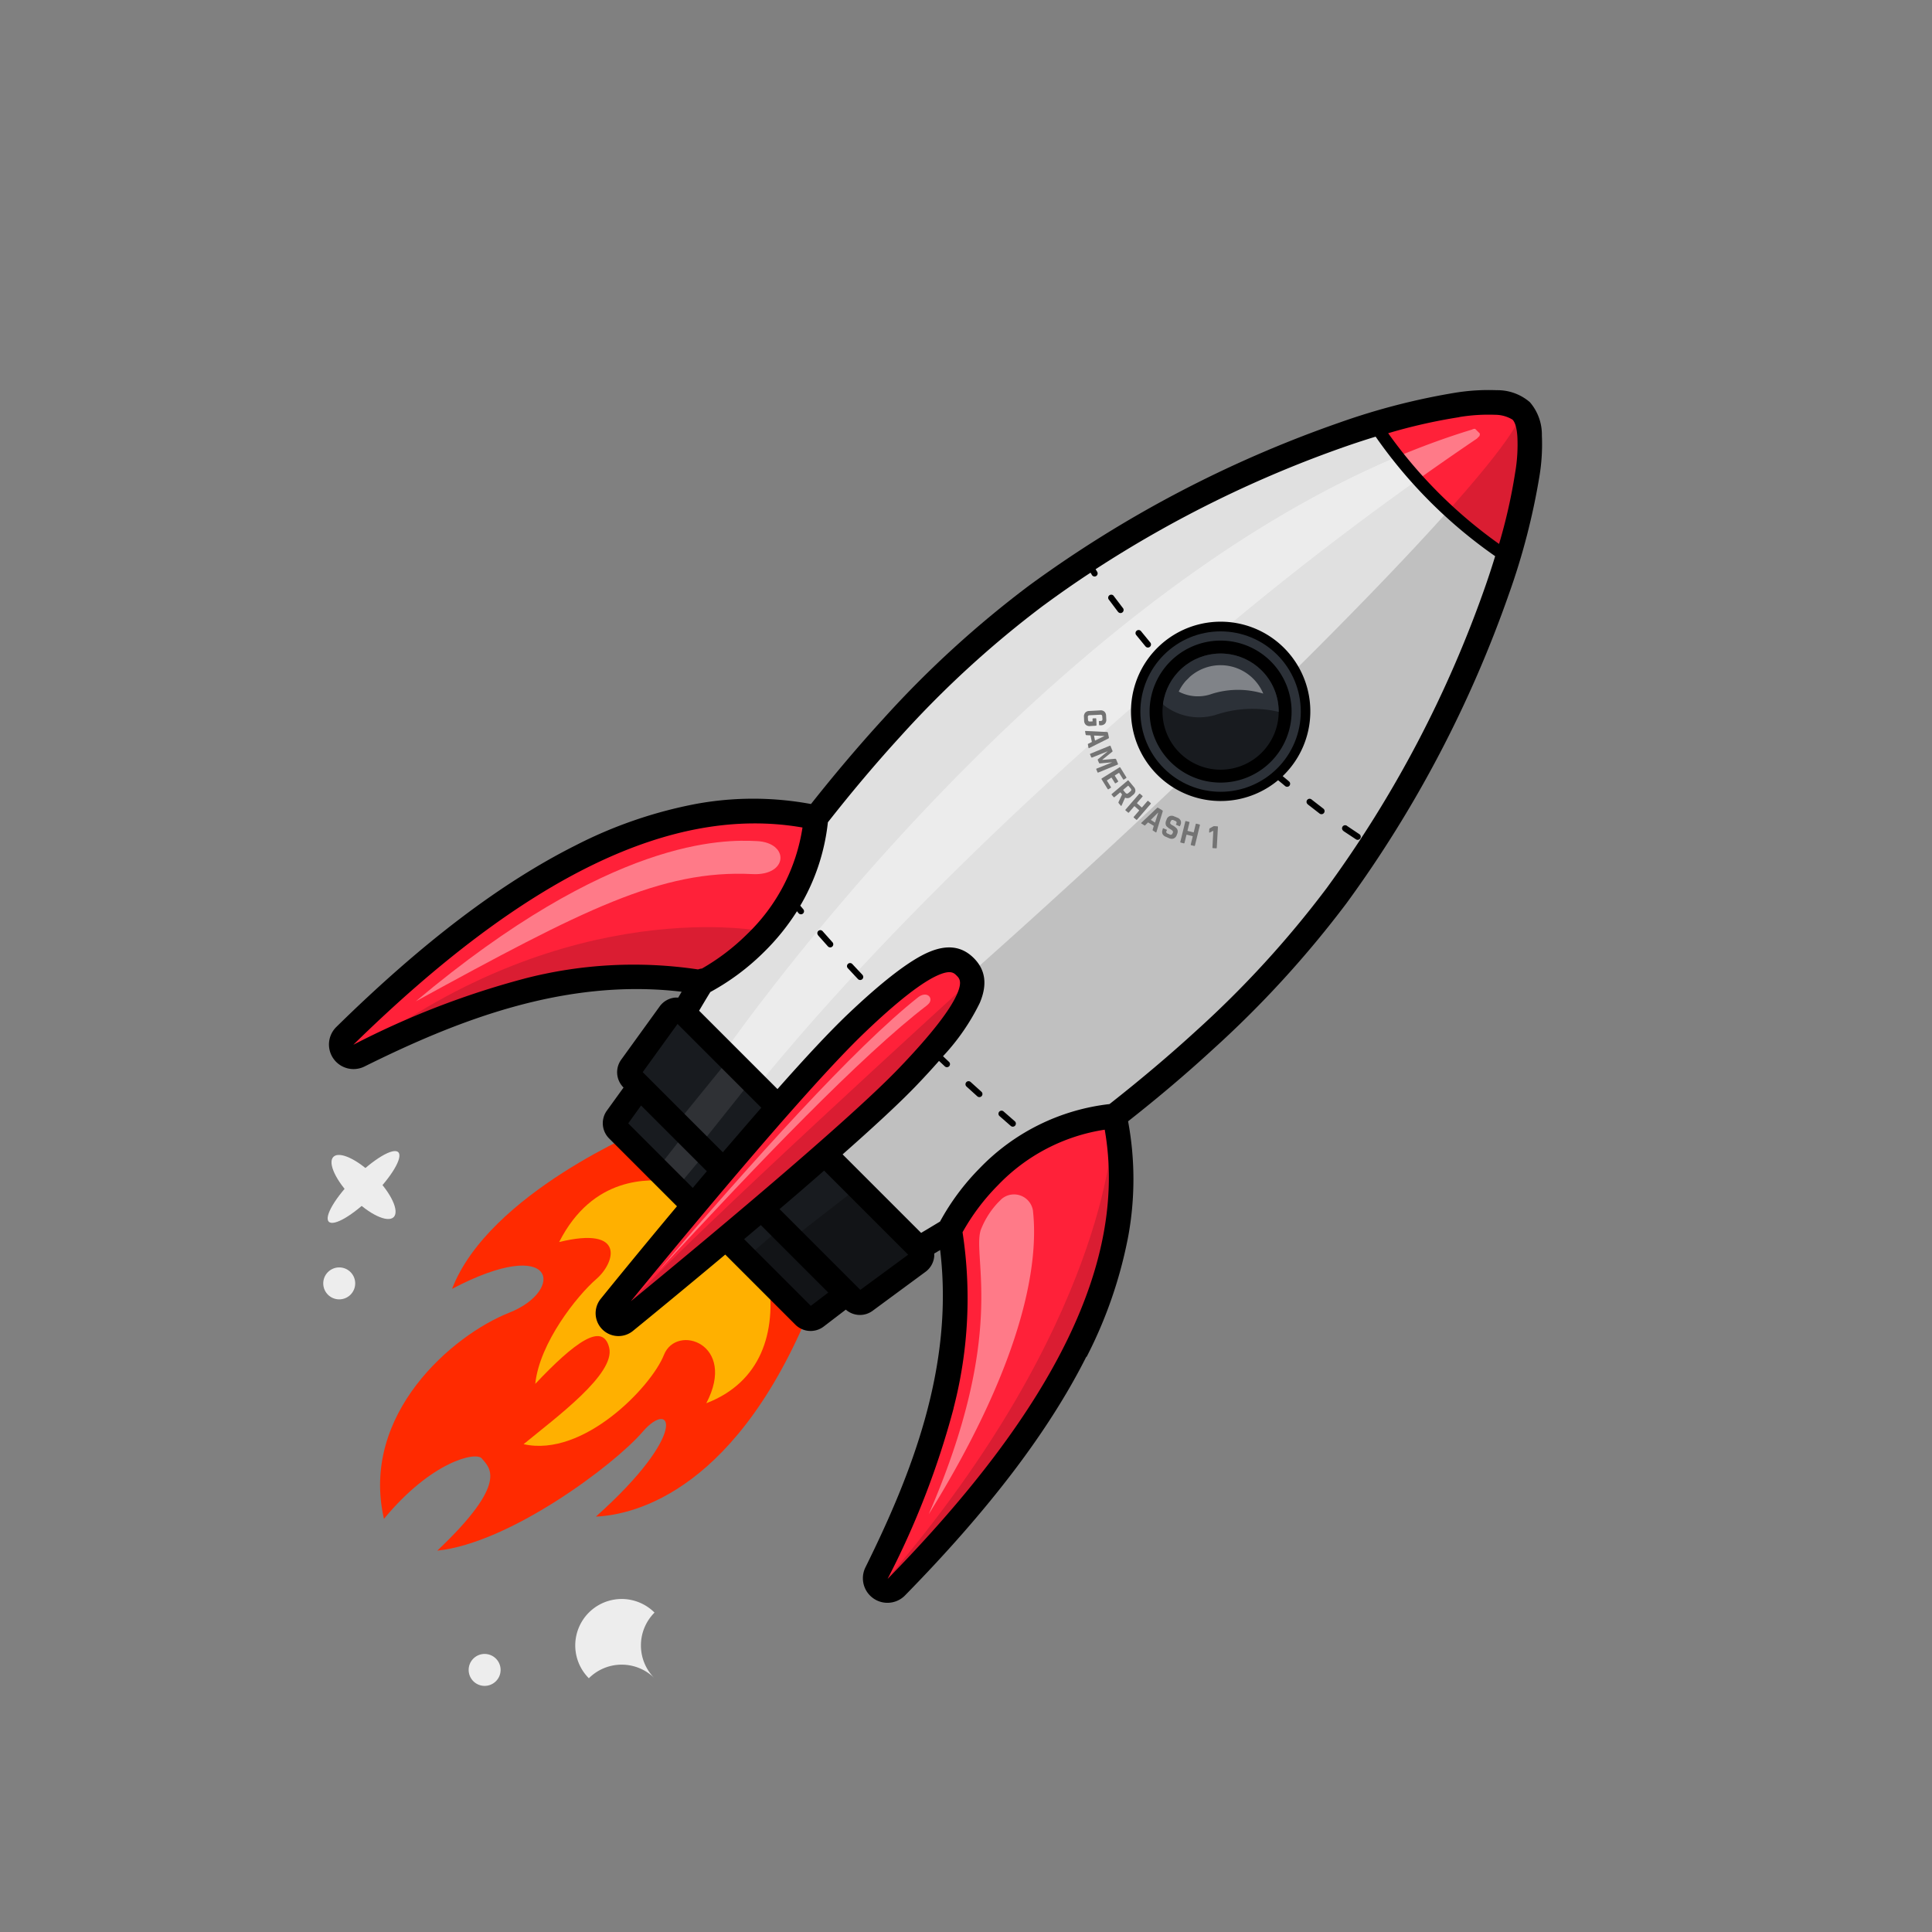 <svg xmlns="http://www.w3.org/2000/svg" xmlns:xlink="http://www.w3.org/1999/xlink" width="180" height="180" viewBox="0 0 180 180"><rect x="0" y="0" width="180" height="180" fill="#808080" stroke="none"/><defs><clipPath id="a"><rect width="180" height="180" transform="translate(500 3)" fill="#fff" stroke="#707070" stroke-width="1"/></clipPath><clipPath id="b"><rect width="137.334" height="160.224" fill="none"/></clipPath><clipPath id="d"><rect width="12.005" height="91.555" fill="none"/></clipPath><clipPath id="e"><rect width="20.245" height="94.618" fill="none"/></clipPath><clipPath id="f"><path d="M534.8,349.173a7.473,7.473,0,1,0,7.473-7.473,7.473,7.473,0,0,0-7.473,7.473" transform="translate(-534.8 -341.7)" fill="none"/></clipPath><linearGradient id="g" x1="-4.095" y1="8.1" x2="-4.087" y2="8.1" gradientUnits="objectBoundingBox"><stop offset="0" stop-color="#575656"/><stop offset="1" stop-color="#2c3138"/></linearGradient><clipPath id="h"><path d="M557.782,359.723a5.413,5.413,0,0,0-3.834,8.652.149.149,0,0,0,.137.057,5.328,5.328,0,0,0,4.177-2.987,10.723,10.723,0,0,1,3.845-4.143,5.4,5.4,0,0,0-3.845-1.6l-.481.023" transform="translate(-552.856 -359.7)" fill="none"/></clipPath><linearGradient id="i" x1="-5.336" y1="10.092" x2="-5.326" y2="10.092" xlink:href="#g"/><clipPath id="j"><rect width="3.239" height="43.696" fill="none"/></clipPath><clipPath id="k"><rect width="14.695" height="43.736" fill="none"/></clipPath><clipPath id="l"><rect width="5.047" height="12" fill="none"/></clipPath><clipPath id="m"><rect width="11.559" height="12" fill="none"/></clipPath><clipPath id="n"><rect width="14.924" height="33.828" fill="none"/></clipPath><clipPath id="o"><rect width="1.511" height="36.118" fill="none"/></clipPath><clipPath id="p"><rect width="15.977" height="27.217" fill="none"/></clipPath><clipPath id="q"><rect width="5.94" height="5.75" fill="none"/></clipPath><clipPath id="r"><rect width="18.7" height="34.803" fill="none"/></clipPath></defs><rect width="180" height="180" fill="#fff" opacity="0"/><g transform="translate(-500 -3)" clip-path="url(#a)"><g transform="translate(590 93) rotate(45)"><g transform="translate(-68.667 -80.112)" clip-path="url(#b)"><g opacity="0"><g clip-path="url(#b)"><rect width="137.334" height="160.224" fill="#0a0a0a"/></g></g><path d="M504.45,978.1c7.759,17.7,2.426,26.174,0,28.829.664-11.731-2.815-12.795-2.506-8.675s-1.431,16.114-5.7,21.367c.252-9.327-2.049-8.892-3.147-9.007-.858-.069-3.124,3.525-2.461,10.426-8.492-5.333-7.576-16.652-5.333-21.825s-2.06-8.32-5.333,2.186c-3.88-8.732,2.186-23.29,2.186-23.29Z" transform="translate(-423.892 -866.161)" fill="#ff2a00"/><path d="M523.294,982.485c-1.705,1.316-5.619,4.841-3.468,11.433,3.33-5.482,5.058-2.335,4.887,0s.458,7.943,2.884,10.918c-.149-5.3.332-8.56,2.483-7.256s1.1,8.08.721,11.994c4.818-3.033,4.635-12.188,3.365-15.118s4.12-5.573,5.974.389c2.2-4.955.023-9.281-4.189-12.372s-12.658,0-12.658,0" transform="translate(-459.777 -868.818)" fill="#ffb000"/><path d="M372.458,1138.578c0,2.529-.526,4.578-1.179,4.578s-1.179-2.049-1.179-4.578.526-4.578,1.179-4.578,1.179,2.049,1.179,4.578" transform="translate(-327.744 -1004.219)" fill="#ededed"/><path d="M349.671,1161.5c2.186,0,3.971.641,3.971,1.431s-1.774,1.431-3.971,1.431-3.971-.641-3.971-1.431,1.774-1.431,3.971-1.431" transform="translate(-306.136 -1028.572)" fill="#ededed"/><path d="M411.876,1231.988a1.488,1.488,0,1,1-1.488-1.488,1.488,1.488,0,0,1,1.488,1.488" transform="translate(-362.103 -1089.675)" fill="#ededed"/><path d="M718.076,1370.788a1.488,1.488,0,1,1-1.488-1.488,1.488,1.488,0,0,1,1.488,1.488" transform="translate(-633.26 -1212.59)" fill="#ededed"/><path d="M763.752,1255.826a4.326,4.326,0,0,1-4.326-4.326,4.326,4.326,0,1,0,0,8.652,4.326,4.326,0,0,1,4.326-4.326" transform="translate(-668.682 -1108.271)" fill="#ededed"/><path d="M460.053,178.531V159.213a42.458,42.458,0,0,1-7.885-.813q-.607,1.144-1.2,2.358A109.124,109.124,0,0,0,442.6,185a71.045,71.045,0,0,0,9.694,1.74,8.343,8.343,0,0,1,7.759-8.194m-2.918-17.728a.925.925,0,0,1,.046-.149.915.915,0,0,1,.069-.149l.069-.1a.916.916,0,0,1,1.648.607.682.682,0,0,1-.057.263.926.926,0,0,1-.069.149l-.069.1a.916.916,0,0,1-1.648-.6.947.947,0,0,1,.011-.114m-11.25,23.049a.916.916,0,0,1-.79.446l-.217-.023-.114-.034-.149-.069-.126-.092-.08-.08a.916.916,0,0,1,.9-1.511l.114.034.149.069.126.092.08.08a.916.916,0,0,1,.1,1.087" transform="translate(-391.946 -140.272)" fill="#e0e0e0"/><path d="M440.162,445.875c.1-4.5.492-7.53,1.2-9.27a3.05,3.05,0,0,1,2.243-2.152V409.641a8.343,8.343,0,0,1-7.691-7.279,72.323,72.323,0,0,1-10-1.762c-.355,1.717-.675,3.479-.95,5.3a94.414,94.414,0,0,0-.813,18.117c.149,3.422.446,7.027.9,10.7a19.332,19.332,0,0,1,4.315,12.589,20.132,20.132,0,0,1-.927,6.1c.252,1.064.481,1.934.641,2.564h11.4c-.252-3.983-.389-7.6-.332-10.094m.824-14.168a.916.916,0,0,1,1.087-.1l.092.069.114.1.092.126.057.1a.916.916,0,0,1-.835,1.3h-.046a.916.916,0,0,1-.423-.126l-.092-.069-.114-.1h0l-.092-.126-.057-.1a.916.916,0,0,1,.217-1.064m-12.269-28.531a.942.942,0,0,1-.034.16l-.046.114a.927.927,0,0,1-.835.526h-.126a.927.927,0,0,1-.778-.767.911.911,0,0,1-.011-.114.881.881,0,0,1,.046-.309l.046-.114a.916.916,0,0,1,1.751.366.93.93,0,0,1-.011.16" transform="translate(-375.512 -354.753)" fill="#e0e0e0"/><path d="M619.348,447.305a19.321,19.321,0,0,1,4.3-12.566c.446-3.685.755-7.29.9-10.724a94.421,94.421,0,0,0-.813-18.117c-.275-1.82-.6-3.582-.95-5.3a72.537,72.537,0,0,1-9.991,1.762,8.343,8.343,0,0,1-7.7,7.279v24.812a3.05,3.05,0,0,1,2.243,2.152c.71,1.74,1.1,4.772,1.2,9.27.057,2.38-.1,6.031-.355,10.094h11.433c.217-.813.435-1.671.652-2.586a21.057,21.057,0,0,1-.916-6.077m.732-44.645.057-.1.1-.126.114-.1.1-.069a.916.916,0,0,1,1.282,1.2l-.057.1-.1.126-.114.1-.1.069a.916.916,0,0,1-.423.126h-.034a.916.916,0,0,1-.824-1.316M607.5,433.24a.916.916,0,0,1-1.064-.217l-.069-.092-.08-.137a.939.939,0,0,1-.057-.149.916.916,0,0,1,.5-1.076.927.927,0,0,1,1.064.217l.069.092.08.137a.927.927,0,0,1,.057.149.912.912,0,0,1,.023.114.927.927,0,0,1-.526.961" transform="translate(-535.849 -354.753)" fill="#e0e0e0"/><path d="M546.893,75.445a51.959,51.959,0,0,0-3.765-5.985,17.316,17.316,0,0,0-2.289-2.6A3.186,3.186,0,0,0,539,65.9a3.142,3.142,0,0,0-1.843.961,17.12,17.12,0,0,0-2.289,2.6,51.727,51.727,0,0,0-3.765,5.974,43.6,43.6,0,0,0,15.793,0" transform="translate(-470.318 -58.358)" fill="#e0e0e0"/><path d="M627.2,901.115h11.754l1.007-6.615H627.692c-.149,2.152-.309,4.395-.492,6.615" transform="translate(-555.42 -792.129)" fill="#e0e0e0"/><path d="M473.657,894.4H461.4l1.064,6.615h11.673c-.183-2.22-.343-4.463-.492-6.615" transform="translate(-408.595 -792.04)" fill="#e0e0e0"/><path d="M605.011,159.3V178.62a8.343,8.343,0,0,1,7.759,8.194,71.241,71.241,0,0,0,9.694-1.728,109.2,109.2,0,0,0-8.366-24.228q-.6-1.213-1.2-2.358a42.448,42.448,0,0,1-7.9.813m2.289,2.632-.115.023h-.32l-.114-.023a.916.916,0,0,1,0-1.762l.114-.023h.32l.115.023a.916.916,0,0,1,0,1.762m12.188,20.76a.916.916,0,0,1,1.087.08l.08.08.092.126.069.137.034.114a.916.916,0,0,1-1.488.927l-.08-.08-.092-.126-.069-.137-.034-.114a.927.927,0,0,1,.4-1.019" transform="translate(-535.761 -140.36)" fill="#e0e0e0"/><path d="M624.1,965.47h9.922l.423-3.17H624.363c-.092,1.076-.172,2.129-.263,3.17" transform="translate(-552.675 -852.169)" fill="#e0e0e0"/><path d="M307.5,719.213a17.906,17.906,0,0,0-3.822-11.513c-10.518,7.05-15.736,21.676-15.977,44.668a.572.572,0,0,0,1.11.183,77,77,0,0,1,6.832-15.473,39.994,39.994,0,0,1,11-12.131,20.371,20.371,0,0,0,.847-5.734" transform="translate(-254.774 -626.707)" fill="#e0e0e0"/><path d="M487.5,962.3l.515,3.17h9.613c-.092-1.041-.183-2.094-.263-3.17Z" transform="translate(-431.708 -852.169)" fill="#e0e0e0"/><path d="M551.674,351.387a7.187,7.187,0,1,0-7.187,7.187,7.187,7.187,0,0,0,7.187-7.187M544.487,358a6.615,6.615,0,1,1,6.615-6.615A6.615,6.615,0,0,1,544.487,358" transform="translate(-475.809 -304.808)" fill="#e0e0e0"/><path d="M580.563,716.346C580.334,706,578.549,706,577.691,706s-2.644,0-2.884,10.346c-.195,8.572,2.026,30.511,2.472,34.814a.412.412,0,0,0,.824,0c.446-4.406,2.655-26.815,2.472-34.814" transform="translate(-509.012 -625.202)" fill="#e0e0e0"/><path d="M534.923,73.852a42.3,42.3,0,0,0,7.965-.732l.458-.092-.229-.412a51.149,51.149,0,0,0-3.788-6.02,17.927,17.927,0,0,0-2.335-2.644,3.615,3.615,0,0,0-2.071-1.053,3.356,3.356,0,0,0-2.071,1.053,16.811,16.811,0,0,0-2.335,2.644,50.613,50.613,0,0,0-3.788,6.02l-.229.412.458.092a42.3,42.3,0,0,0,7.965.732" transform="translate(-466.245 -55.701)" fill="#ff2139"/><path d="M624.426,891.72c-.137,2-.3,4.223-.492,6.615l-.034.366h12.429l1.11-7.3h-12.99Z" transform="translate(-552.498 -789.383)" fill="#181b1f"/><path d="M471.382,898.335c-.195-2.38-.355-4.6-.492-6.615l-.023-.32H457.9l1.179,7.3h12.337Z" transform="translate(-405.495 -789.383)" fill="#181b1f"/><path d="M621.1,959.609c-.092,1.076-.172,2.129-.263,3.17l-.034.378h10.6l.515-3.857H621.12Z" transform="translate(-549.752 -849.512)" fill="#181b1f"/><path d="M301.383,703.852l-.195-.252-.263.183c-10.621,7.13-15.9,21.836-16.125,44.954a.916.916,0,0,0,1.785.3,76.938,76.938,0,0,1,6.809-15.4A39.474,39.474,0,0,1,304.3,721.6l.092-.069.034-.1a20.737,20.737,0,0,0,.87-5.837,18.257,18.257,0,0,0-3.891-11.731" transform="translate(-252.205 -623.076)" fill="#ff2139"/><path d="M494.509,959.52l-.023-.32H483.9l.618,3.857H494.8l-.034-.378c-.092-1.1-.183-2.163-.263-3.17" transform="translate(-428.52 -849.424)" fill="#181b1f"/><path d="M578.339,713.676c-.1-4.566-.515-7.576-1.236-9.19s-1.522-1.5-1.98-1.5-1.316,0-1.98,1.5-1.133,4.624-1.236,9.19c-.195,8.583,2.026,30.545,2.472,34.86a.755.755,0,0,0,1.5,0c.446-4.418,2.655-26.837,2.472-34.86" transform="translate(-506.444 -622.531)" fill="#ff2139"/><path d="M743.417,707.511a17.905,17.905,0,0,0-3.822,11.513,20.37,20.37,0,0,0,.847,5.734,39.994,39.994,0,0,1,11,12.131,77.3,77.3,0,0,1,6.832,15.473.57.57,0,0,0,1.11-.195c-.229-22.992-5.459-37.607-15.977-44.668" transform="translate(-654.951 -626.53)" fill="#ff2139"/><path d="M461.436,188.449c-.263-1.751-.584-3.548-.95-5.322l-.069-.355-.092-.446-.069-.32a109.987,109.987,0,0,0-8.389-24.308q-.584-1.185-1.2-2.369l-.114-.229-.252.046a42.139,42.139,0,0,1-7.828.8h-1.133a42.14,42.14,0,0,1-7.828-.8l-.252-.046-.114.229q-.618,1.167-1.2,2.369a110.62,110.62,0,0,0-8.4,24.32l-.069.32-.092.446-.069.355c-.366,1.774-.687,3.559-.95,5.31a95.142,95.142,0,0,0-.813,18.185c.149,3.433.458,7.038.9,10.724v.1l.069.08a19.032,19.032,0,0,1,4.234,12.372,20.2,20.2,0,0,1-.9,6l-.034.092.023.092q.326,1.356.652,2.575l.069.252h12.005l-.023-.366c-.275-4.418-.389-7.805-.332-10.071.1-4.452.492-7.439,1.179-9.144a2.725,2.725,0,0,1,1.991-1.946l.824-.034.195.034a2.725,2.725,0,0,1,1.991,1.946c.687,1.705,1.076,4.692,1.179,9.144.046,2.152-.069,5.539-.355,10.071l-.023.366h12.051l.069-.252c.217-.813.435-1.682.652-2.586l.023-.092-.034-.092a20.722,20.722,0,0,1-.9-5.974,19.29,19.29,0,0,1,4.223-12.349l.057-.08v-.1c.446-3.685.755-7.3.9-10.746a95.19,95.19,0,0,0-.813-18.185m-11.57-3.811-.034.275a8,8,0,0,1-7.382,6.981h-1.1a8,8,0,0,1-7.382-6.97l-.034-.275-.034-.458v-.389a8.047,8.047,0,0,1,7.439-7.862h1.1a8.034,8.034,0,0,1,7.439,7.851v.378Z" transform="translate(-373.21 -137.35)" fill="#e0e0e0"/><g transform="translate(55.575 11.181)" opacity="0.4"><g clip-path="url(#d)"><path d="M497.572,97.789a290.272,290.272,0,0,0-4.063,28.932c-.069.721-.824.916-1.19,1.5a9.512,9.512,0,0,0-1.419,2.907,9.36,9.36,0,0,0,.252,3.353c.24.8,1.522,2.049,1.465,2.907-1.133,16.1-1.465,34.528.32,51.363h-4.349s-10.643-56.158,8.08-91.293a.482.482,0,1,1,.9.332" transform="translate(-485.578 -97.205)" fill="#fff"/></g></g><g transform="translate(68.69 6.958)" opacity="0.15"><g clip-path="url(#e)"><path d="M600.2,60.8c1.511,1.614,2.243,14.569,2.163,32.09a8.571,8.571,0,0,1,3.3,2.071,12.674,12.674,0,0,1,2.529,4.887,14.318,14.318,0,0,1-1.122,4.372,11.6,11.6,0,0,1-2,2.243,10.619,10.619,0,0,1-2.941,1.247c-.229,8.412-.6,17.35-1.133,26.254,2.93,1.259,3.5,14.248,2.312,21.447h12.452s.32-1.087.8-3.067c.217-.9-.938-2.884-.675-4.12s-.366-3.868-.057-5.608c.195-1.087.732-1.762.916-2.976.16-1.019,1.282-2.094,1.419-3.2s1.316-.71,1.431-1.785c2.255-20.589,1.362-52.118-19.387-73.852" transform="translate(-600.2 -60.8)" fill="#0a0a0a"/></g></g><path d="M544.784,342.51a.286.286,0,0,0-.309-.252l-.275.023-.492.046v-.172a8.354,8.354,0,1,0-.034.744l.584-.057.275-.023a.286.286,0,0,0,.252-.309" transform="translate(-466.686 -295.587)"/><g transform="translate(61.205 39.106)" clip-path="url(#f)"><rect width="14.947" height="14.952" fill="url(#g)"/></g><g transform="translate(62.064 39.964)"><path d="M548.915,349.2a6.615,6.615,0,1,0,6.615,6.615,6.615,6.615,0,0,0-6.615-6.615" transform="translate(-542.3 -349.2)"/><path d="M558.213,359.7a5.413,5.413,0,1,0,5.413,5.413,5.413,5.413,0,0,0-5.413-5.413" transform="translate(-551.598 -358.498)" fill="#181b1f"/></g><g transform="translate(63.272 41.166)" clip-path="url(#h)"><rect width="11.628" height="11.957" transform="matrix(0.378, -0.926, 0.926, 0.378, -3.153, 7.492)" fill="url(#i)"/></g><g transform="translate(31.198 5.825)"><g transform="translate(37.435 75.545)" opacity="0.15"><g clip-path="url(#j)"><path d="M601.01,711s-1.637,34.666-1.225,43.7c2.3-2.712,3.079-27.261,3.079-27.261s.71-14.638-1.854-16.434" transform="translate(-599.717 -711)" fill="#0a0a0a"/></g></g><g transform="translate(58.367 75.946)" opacity="0.15"><g clip-path="url(#k)"><path d="M782.6,714.5s11.857,12.795,14.26,43.741c.961-11.479.023-17.8.023-17.8l-3.616-11.593-5.3-9.568Z" transform="translate(-782.6 -714.5)" fill="#0a0a0a"/></g></g><g transform="translate(28.005 96.191)" opacity="0.1"><g clip-path="url(#l)"><path d="M517.3,891.4h2.907l.824,7.313h.881l.423,4.692h-2.518l-.538-4.383-1.213-.206Z" transform="translate(-517.3 -891.4)" fill="#fff"/></g></g><g transform="translate(42.185 96.191)" opacity="0.4"><g clip-path="url(#m)"><path d="M652.759,891.4h-8.824l-.916,7.313h-1.453l-.366,4.692h8.045l.744-4.383,1.694-.206Z" transform="translate(-641.2 -891.4)" fill="#0a0a0a"/></g></g><g transform="translate(3.548 79.036)" opacity="0.4"><g clip-path="url(#n)"><path d="M315.514,742.26c-2.266,2.049-9.854,9.327-11.914,33.029,4.99-17.041,7.485-24.858,13.8-30.568,2.483-2.243.378-4.521-1.888-2.461" transform="translate(-303.6 -741.459)" fill="#fff"/></g></g><g transform="translate(35.982 78.704)" opacity="0.4"><g clip-path="url(#o)"><path d="M587.44,739.348c.183-1.041,1.236-.9,1.11,0-1.019,7.542-.732,21.676-.183,35.387-1.041-13.63-1.831-27.776-.927-35.387" transform="translate(-587.039 -738.615)" fill="#fff"/></g></g><g transform="translate(55.163 85.639)" opacity="0.4"><g clip-path="url(#p)"><path d="M757.489,799.7a1.785,1.785,0,0,0-2.9,1.453,7.853,7.853,0,0,0,.675,3.216c1.247,2.415,8.549,5.036,15.3,22.157-4.063-17.281-9.762-24.159-13.081-26.826" transform="translate(-754.593 -799.299)" fill="#fff"/></g></g><g transform="translate(33.166 36.439)" opacity="0.4"><g clip-path="url(#q)"><path d="M564.924,372.991a8.08,8.08,0,0,1,3.353-3.376,4.315,4.315,0,0,0-5.7,5.436,3.834,3.834,0,0,0,2.346-2.06" transform="translate(-562.337 -369.295)" fill="#fff"/></g></g><g transform="translate(3.17 85.33)" opacity="0.15"><g clip-path="url(#r)"><path d="M319,796.5s-15.359,10.14-18.7,34.8c6.832-20.875,17.831-27.616,17.831-27.616Z" transform="translate(-300.3 -796.5)" fill="#0a0a0a"/></g></g><path d="M736.942,398.481H737l1.35-.275a.287.287,0,0,0-.126-.561l-1.328.263a.288.288,0,1,0,.057.572" transform="translate(-683.53 -357.956)"/><path d="M701.261,404.422h.034l1.362-.172a.289.289,0,0,0-.08-.572l-1.362.172a.287.287,0,1,0,.034.572" transform="translate(-651.923 -363.302)"/><path d="M703.273,761.384a.286.286,0,0,0,.023.572h.023l1.373-.092a.287.287,0,1,0-.046-.572l-1.373.092" transform="translate(-653.741 -679.991)"/><path d="M667.33,763.565a.286.286,0,1,0,.011.572h.011l1.373-.069a.287.287,0,0,0-.034-.572l-1.373.069" transform="translate(-621.907 -681.942)"/><path d="M532.469,764.344,531.1,764.3a.286.286,0,0,0-.023.572l1.373.046h.011a.286.286,0,1,0,.011-.572" transform="translate(-501.248 -682.653)"/><path d="M495.073,763.07l1.373.08h.011a.286.286,0,1,0,.011-.572l-1.373-.08a.281.281,0,0,0-.034.561" transform="translate(-469.368 -681.059)"/><path d="M505.3,407.061l1.362.137h.034a.286.286,0,1,0,.023-.572l-1.362-.137a.288.288,0,0,0-.057.572" transform="translate(-478.436 -365.792)"/><path d="M469.382,402.474l1.362.195h.034a.287.287,0,1,0,.034-.572l-1.339-.183a.286.286,0,1,0-.092.561" transform="translate(-446.618 -361.732)"/><path d="M343.774,143.017a41.47,41.47,0,0,0-5.242-10.758,29.481,29.481,0,0,0-7.553-7.519c.423-3.536.71-7,.847-10.323A96.972,96.972,0,0,0,331,95.969a110.973,110.973,0,0,0-9.716-31.152,63.183,63.183,0,0,0-5.7-9.671,18.289,18.289,0,0,0-2.529-2.85,4.615,4.615,0,0,0-2.976-1.4h-.011a4.615,4.615,0,0,0-2.976,1.4,19.48,19.48,0,0,0-2.529,2.85,63.01,63.01,0,0,0-5.7,9.659,110.544,110.544,0,0,0-9.7,31.152,96.04,96.04,0,0,0-.824,18.449c.149,3.319.435,6.787.847,10.323a29.481,29.481,0,0,0-7.542,7.508,41.485,41.485,0,0,0-5.253,10.758c-2.438,7.37-3.685,16.434-3.788,27.707a2.289,2.289,0,0,0,4.452.755c3.033-9.007,7.313-19.021,15.977-25.842l.16.607-.183.183a2,2,0,0,0-.458,1.625l.973,6.043a2,2,0,0,0,1.98,1.682h.011l.423,2.621a2,2,0,0,0,1.98,1.682h8.938c.458,5.15.9,9.465,1.076,11.124a2.129,2.129,0,0,0,4.234,0c.172-1.682.6-5.985,1.053-11.124h9.236a2.014,2.014,0,0,0,1.991-1.74l.343-2.575a1.991,1.991,0,0,0,1.843-1.694l.916-6.043a2,2,0,0,0-.458-1.614l-.172-.172.16-.618c8.675,6.809,12.944,16.835,15.988,25.842a2.289,2.289,0,0,0,4.452-.755c-.114-11.273-1.35-20.337-3.788-27.707M306.407,56.519a16.723,16.723,0,0,1,2.209-2.506,3.126,3.126,0,0,1,1.465-.824c.206,0,.652.1,1.465.824a15.351,15.351,0,0,1,2.209,2.506,50.7,50.7,0,0,1,3.628,5.745,43.843,43.843,0,0,1-14.6.011,50.708,50.708,0,0,1,3.628-5.745M291.426,96.312c.275-1.8.584-3.548.938-5.242l.275.069h.057a.286.286,0,0,0,.057-.561l-.286-.069a108,108,0,0,1,8.446-24.686q.629-1.293,1.27-2.495a44.752,44.752,0,0,0,15.748,0q.641,1.2,1.27,2.495a108.018,108.018,0,0,1,9.5,30.488,94.224,94.224,0,0,1,.8,18c-.149,3.365-.446,6.9-.881,10.518a19.9,19.9,0,0,0-4.326,12.806,22.029,22.029,0,0,0,.9,6.1c-.172.687-.332,1.35-.5,1.991H314.35c.24-3.834.378-7.256.32-9.533-.023-1.076-.069-2.06-.126-2.976l.744-.023a.286.286,0,1,0-.023-.572l-.767.023a20.267,20.267,0,0,0-1.087-5.928c-.7-1.728-1.8-2.564-3.353-2.564s-2.655.835-3.353,2.564-1.133,4.841-1.247,9.465c-.057,2.38.069,5.78.3,9.533H295.432c-.137-.538-.309-1.2-.492-1.968a22.02,22.02,0,0,0,.9-6.111,21.161,21.161,0,0,0-.515-4.921l.229.023h.023a.286.286,0,1,0,.023-.572l-.423-.034a19.421,19.421,0,0,0-3.674-7.313c-.435-3.605-.732-7.13-.881-10.495a94.179,94.179,0,0,1,.8-18m-9.636,58.825a78.13,78.13,0,0,0-6.89,15.587c.229-22.454,5.23-36.84,15.278-43.9a17.4,17.4,0,0,1,3.376,10.689,20.315,20.315,0,0,1-.71,5.23,1.157,1.157,0,0,0-.195.309,40.554,40.554,0,0,0-10.861,12.085m24.137-7.141c.126,1.8.263,3.639.4,5.47H295.764l-.881-5.47Zm-7.736,9.8-.332-2.026h8.664q.08,1.019.172,2.026ZM310.081,169.4c-.664-6.592-2.483-25.407-2.3-33.166.092-4.223.458-7.141,1.076-8.664.458-1.133.881-1.133,1.225-1.133s.767,0,1.225,1.133c.618,1.522.984,4.429,1.076,8.664.172,7.256-1.648,26.46-2.312,33.166M322.235,157.8h-8.789l.172-2.026h8.892Zm2.209-4.315H313.8c.149-1.831.286-3.685.4-5.47h11.078Zm13.939,1.659a40.643,40.643,0,0,0-11-12.188,20.107,20.107,0,0,1-.767-5.436,17.4,17.4,0,0,1,3.376-10.689c10.06,7.061,15.061,21.436,15.29,43.9a78.129,78.129,0,0,0-6.89-15.587" transform="translate(-272.6 -50.9)"/><path d="M523.246,475.823l-.252-.229a.538.538,0,0,1-.195-.366.515.515,0,0,1,.16-.378l.675-.755A.515.515,0,0,1,524,473.9a.538.538,0,0,1,.378.16l.252.229a.526.526,0,0,1,.195.366.515.515,0,0,1-.16.378l-.069.069a.057.057,0,0,1-.092.011l-.206-.183a.057.057,0,0,1,0-.1l.057-.057a.206.206,0,0,0,.069-.137.2.2,0,0,0-.08-.126l-.16-.137a.2.2,0,0,0-.137-.069.206.206,0,0,0-.126.08l-.652.721a.206.206,0,0,0-.069.137.194.194,0,0,0,.08.126l.16.137a.2.2,0,0,0,.137.069.206.206,0,0,0,.126-.08l.137-.149a.034.034,0,0,0,0-.046l-.137-.126a.057.057,0,0,1,0-.092l.149-.16a.057.057,0,0,1,.092,0l.412.378a.069.069,0,0,1,0,.1l-.355.4a.515.515,0,0,1-.366.195.527.527,0,0,1-.378-.16" transform="translate(-494.166 -425.49)" fill="#737373"/><path d="M533.653,485.535l-.252-.172c-.034-.023-.034-.046,0-.08l1.476-1.339a.092.092,0,0,1,.114,0l.355.229a.092.092,0,0,1,.046.114l-.629,1.888q-.023.069-.069.034l-.252-.172-.034-.034a.115.115,0,0,1,.011-.057l.114-.343-.526-.343-.263.24-.046.034h-.046m1.3-1.144-.7.652.4.263.309-.9Z" transform="translate(-503.531 -434.367)" fill="#737373"/><path d="M551.343,490.6l.435.183a.057.057,0,0,1,.034.092l-.744,1.774a.057.057,0,0,1-.092.034l-.24-.1a.057.057,0,0,1-.034-.092l.6-1.4h-.011l-.721.858a.08.08,0,0,1-.1.023l-.252-.1a.08.08,0,0,1-.046-.092l.114-1.122h-.011l-.6,1.408-.034.046h-.057l-.24-.1a.057.057,0,0,1-.034-.092l.744-1.774a.057.057,0,0,1,.092-.034l.435.183a.057.057,0,0,1,.034.069l-.126,1.179h.023l.755-.9a.057.057,0,0,1,.069-.023" transform="translate(-517.627 -439.83)" fill="#737373"/><path d="M571.226,499.2l-1.019-.24a.057.057,0,0,1-.046-.08l.435-1.877a.057.057,0,0,1,.08-.046l1.019.24a.057.057,0,0,1,.046.08l-.046.217a.057.057,0,0,1-.08.046l-.652-.149c-.023-.011-.046,0-.046.023l-.092.4c0,.023,0,.034.034.046l.538.126a.057.057,0,0,1,.046.08l-.046.217a.057.057,0,0,1-.08.046l-.538-.126c-.023-.011-.034,0-.046.023l-.1.435q-.012.034.034.046l.652.149a.057.057,0,0,1,.046.08l-.046.217a.057.057,0,0,1-.08.046" transform="translate(-536.103 -445.908)" fill="#737373"/><path d="M585.223,501.763l-.275-.023a.057.057,0,0,1-.057-.069l.16-1.923a.057.057,0,0,1,.069-.057l.755.069a.538.538,0,0,1,.378.172.515.515,0,0,1,.1.4l-.023.252a.473.473,0,0,1-.32.458h0l.286.744q.023.08-.057.069l-.263-.023-.08-.023a.092.092,0,0,1-.034-.057l-.263-.721-.217-.023a.045.045,0,0,0-.046.034l-.057.652a.057.057,0,0,1-.069.057m.195-1.076.309.023a.217.217,0,0,0,.149-.034.183.183,0,0,0,.057-.137l.023-.252a.2.2,0,0,0-.034-.149.218.218,0,0,0-.149-.057l-.309-.023a.034.034,0,0,0-.034.034l-.046.549a.034.034,0,0,0,.034.034" transform="translate(-549.15 -448.328)" fill="#737373"/><path d="M601.072,502.008l-.275.023a.057.057,0,0,1-.069-.057l-.137-1.923a.057.057,0,0,1,.057-.069l.275-.023a.057.057,0,0,1,.069.057l.057.755q0,.034.046.034l.538-.034a.034.034,0,0,0,.034-.034l-.057-.755a.057.057,0,0,1,.057-.069l.275-.023a.057.057,0,0,1,.069.057l.137,1.923a.057.057,0,0,1-.057.069l-.275.023a.057.057,0,0,1-.069-.057l-.057-.744a.034.034,0,0,0-.034-.034l-.538.034a.03.03,0,0,0-.034.034l.057.744a.057.057,0,0,1-.057.069" transform="translate(-563.053 -448.505)" fill="#737373"/><path d="M618.855,499.529l-.3.069q-.057.011-.057-.057l.057-1.991a.092.092,0,0,1,.08-.092l.412-.1a.092.092,0,0,1,.114.046l.938,1.762q.034.057-.023.069l-.3.069h-.046l-.034-.046-.172-.32-.607.149v.366a.1.1,0,0,1-.011.057l-.046.023m.069-1.74v.95l.458-.1-.435-.847Z" transform="translate(-578.913 -446.255)" fill="#737373"/><path d="M631.11,494.25l-.023-.057a.057.057,0,0,1,.034-.092l.252-.1a.057.057,0,0,1,.092.034v.023a.229.229,0,0,0,.1.137.263.263,0,0,0,.183-.023l.137-.057a.183.183,0,0,0,.126-.3v-.034a.16.16,0,0,0-.126-.1.4.4,0,0,0-.195.011l-.24.057-.252.023a.378.378,0,0,1-.24-.092.63.63,0,0,1-.195-.275l-.046-.1a.515.515,0,0,1-.011-.412.538.538,0,0,1,.309-.275l.3-.126a.538.538,0,0,1,.412-.023.515.515,0,0,1,.275.309l.023.057a.057.057,0,0,1-.034.092l-.252.1a.057.057,0,0,1-.092-.034v-.023a.229.229,0,0,0-.1-.137.263.263,0,0,0-.183.023l-.114.046a.24.24,0,0,0-.149.114.286.286,0,0,0,.034.195l.023.057q.057.137.309.057a1.625,1.625,0,0,1,.492-.08.412.412,0,0,1,.24.092.6.6,0,0,1,.183.263l.046.1a.515.515,0,0,1,.011.412.538.538,0,0,1-.309.275l-.32.126a.538.538,0,0,1-.412.023.515.515,0,0,1-.275-.309" transform="translate(-589.693 -441.902)" fill="#737373"/><path d="M644.4,486.366l-.229.137a.057.057,0,0,1-.092-.023l-1-1.648a.057.057,0,0,1,.023-.092l.229-.137a.057.057,0,0,1,.092.023l.389.641a.034.034,0,0,0,.046.011l.458-.275a.034.034,0,0,0,.011-.046l-.389-.641a.057.057,0,0,1,.023-.092l.229-.137a.057.057,0,0,1,.092.023l1,1.648a.057.057,0,0,1-.023.092l-.229.137a.057.057,0,0,1-.092-.023l-.389-.641a.034.034,0,0,0-.046-.011l-.458.275a.034.034,0,0,0-.011.046l.389.641a.057.057,0,0,1-.023.092" transform="translate(-600.675 -434.5)" fill="#737373"/><path d="M661.264,475.727l-.172-.195a.091.091,0,0,1-.023-.092l.092-.332a.251.251,0,0,1,.069-.114l.195-.172a.057.057,0,0,1,.092,0l1.282,1.431a.057.057,0,0,1,0,.092l-.206.183a.057.057,0,0,1-.092,0l-1.041-1.156-.114.343q-.034.069-.08.011" transform="translate(-616.607 -426.287)" fill="#737373"/></g></g></g></g></svg>